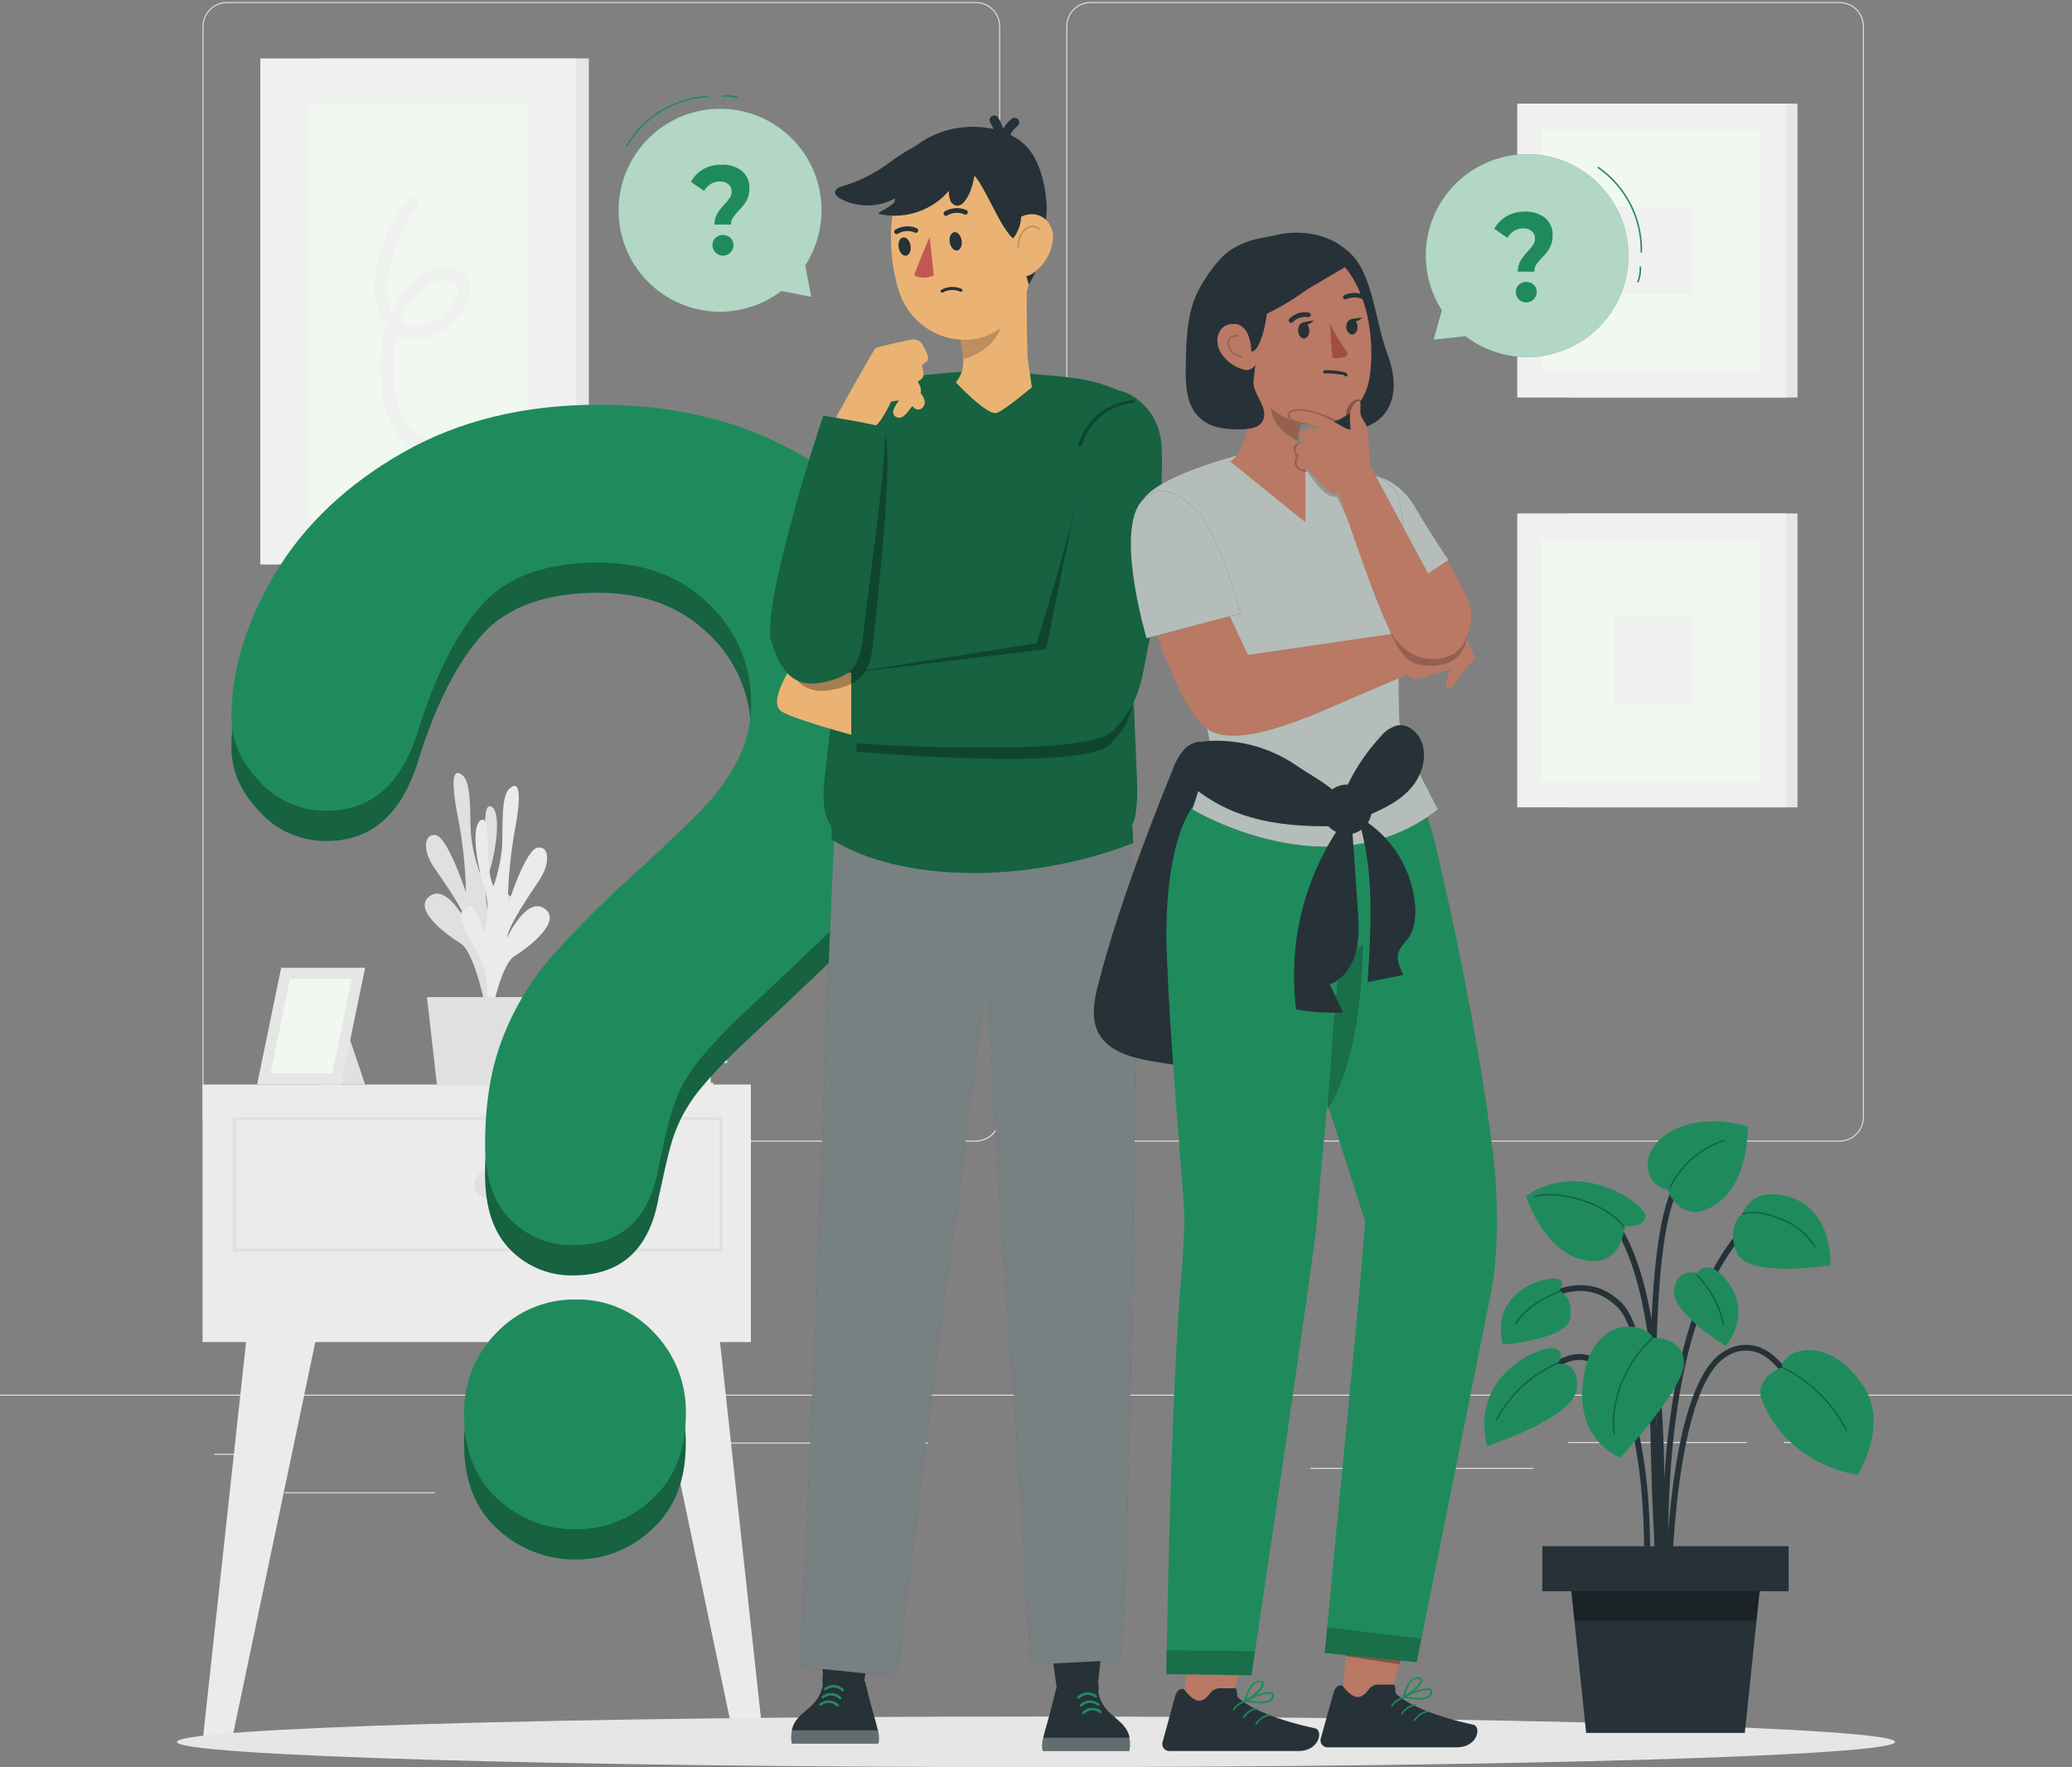<svg width="700" height="597" viewBox="0 0 700 597" fill="none" xmlns="http://www.w3.org/2000/svg">
<rect x="0" y="0" width="700" height="597" fill="#808080" stroke="none"/>
<path d="M621.486 385.674H368.436C366.261 385.671 364.177 384.805 362.639 383.267C361.101 381.729 360.236 379.645 360.232 377.47V8.892C360.232 6.716 361.096 4.63 362.635 3.091C364.174 1.552 366.26 0.688 368.436 0.688H621.486C623.662 0.688 625.749 1.552 627.287 3.091C628.826 4.63 629.69 6.716 629.69 8.892V377.47C629.686 379.645 628.821 381.729 627.283 383.267C625.745 384.805 623.661 385.671 621.486 385.674ZM368.436 1.038C366.353 1.038 364.355 1.866 362.882 3.338C361.41 4.811 360.582 6.809 360.582 8.892V377.47C360.582 379.553 361.41 381.551 362.882 383.024C364.355 384.497 366.353 385.324 368.436 385.324H621.486C623.569 385.324 625.567 384.497 627.04 383.024C628.513 381.551 629.34 379.553 629.34 377.47V8.892C629.34 6.809 628.513 4.811 627.04 3.338C625.567 1.866 623.569 1.038 621.486 1.038H368.436Z" fill="#E0E0E0"/>
<path d="M329.687 385.674H76.65C74.473 385.674 72.385 384.81 70.844 383.272C69.304 381.734 68.436 379.647 68.433 377.47V8.892C68.433 7.814 68.645 6.746 69.058 5.749C69.472 4.753 70.077 3.848 70.84 3.086C71.604 2.324 72.51 1.72 73.507 1.309C74.504 0.897 75.572 0.686 76.65 0.688H329.687C331.862 0.688 333.949 1.552 335.488 3.091C337.026 4.63 337.891 6.716 337.891 8.892V377.47C337.891 379.646 337.026 381.733 335.488 383.271C333.949 384.81 331.862 385.674 329.687 385.674ZM76.65 1.038C74.566 1.038 72.567 1.865 71.092 3.338C69.617 4.81 68.786 6.808 68.782 8.892V377.47C68.79 379.552 69.622 381.546 71.097 383.016C72.572 384.485 74.569 385.31 76.65 385.31H329.687C330.718 385.31 331.739 385.107 332.692 384.712C333.645 384.318 334.511 383.739 335.24 383.01C335.969 382.28 336.548 381.415 336.943 380.462C337.337 379.509 337.541 378.488 337.541 377.456V8.892C337.541 7.861 337.337 6.839 336.943 5.887C336.548 4.934 335.969 4.068 335.24 3.339C334.511 2.609 333.645 2.031 332.692 1.636C331.739 1.241 330.718 1.038 329.687 1.038H76.65Z" fill="#E0E0E0"/>
<path d="M700 471.172H-0V471.522H700V471.172Z" fill="#E0E0E0"/>
<path d="M94.821 491.15H72.337V491.5H94.821V491.15Z" fill="#E0E0E0"/>
<path d="M313.43 487.356H238.488V487.706H313.43V487.356Z" fill="#E0E0E0"/>
<path d="M146.97 504.155H96.22V504.505H146.97V504.155Z" fill="#E0E0E0"/>
<path d="M590.156 487.175H529.69V487.525H590.156V487.175Z" fill="#E0E0E0"/>
<path d="M611.492 487.175H602.63V487.525H611.492V487.175Z" fill="#E0E0E0"/>
<path d="M518.141 495.894H442.695V496.244H518.141V495.894Z" fill="#E0E0E0"/>
<path d="M198.925 19.753H108.233V190.721H198.925V19.753Z" fill="#E6E6E6"/>
<path d="M194.474 19.753H87.948V190.721H194.474V19.753Z" fill="#F0F0F0"/>
<path d="M178.219 34.946H104.131V175.534H178.219V34.946Z" fill="#F1F8F0"/>
<path d="M137.816 67.508C134.076 72.222 131.156 77.532 129.178 83.216C127.204 88.97 125.93 95.424 126.896 101.5C127.722 106.666 130.788 111.678 135.758 113.75C141.092 115.99 146.692 113.862 150.976 110.446C154.952 107.282 160.076 101.752 158.746 96.208C157.346 90.426 150.458 89.278 145.698 91.224C134.75 95.676 129.556 108.248 128.73 119.224C127.848 130.858 129.738 150.024 144.13 152.614C146.762 153.09 147.896 149.044 145.236 148.568C134.988 146.72 133.21 134.204 132.86 125.692C132.454 116.214 134.386 106.092 141.386 99.162C144.102 96.474 149.016 92.778 152.964 95.074C157.528 97.748 152.306 103.474 149.94 105.756C146.93 108.668 142.632 111.356 138.278 110.18C134.19 109.046 131.782 104.916 131.068 100.968C130.088 95.578 131.432 89.768 133.154 84.588C134.888 79.478 137.472 74.697 140.798 70.448C142.436 68.348 139.496 65.352 137.83 67.48L137.816 67.508Z" fill="#F0F0F0"/>
<path d="M607.265 35.003H529.887V134.291H607.265V35.003Z" fill="#E6E6E6"/>
<path d="M603.485 35.003H512.583V134.291H603.485V35.003Z" fill="#F0F0F0"/>
<path d="M594.691 43.823H520.953V125.471H594.691V43.823Z" fill="#F1F8F0"/>
<path d="M571.801 69.903H545.187V99.373H571.801V69.903Z" fill="#F0F0F0"/>
<path d="M607.265 173.46H529.887V272.748H607.265V173.46Z" fill="#E6E6E6"/>
<path d="M603.485 173.46H512.583V272.748H603.485V173.46Z" fill="#F0F0F0"/>
<path d="M594.691 182.283H520.953V263.931H594.691V182.283Z" fill="#F1F8F0"/>
<path d="M571.801 208.364H545.187V237.834H571.801V208.364Z" fill="#F0F0F0"/>
<path d="M253.681 366.395H68.433V453.405H253.681V366.395Z" fill="#EBEBEB"/>
<path d="M83.581 449.279L68.433 588.495H78.191L107.339 449.503L83.581 449.279Z" fill="#EBEBEB"/>
<path d="M242.802 449.279L257.95 588.495H248.192L219.044 449.503L242.802 449.279Z" fill="#EBEBEB"/>
<path d="M115.22 342.245L123.354 366.395H108.318L115.22 342.245Z" fill="#E0E0E0"/>
<path d="M86.854 366.395H115.218L123.352 326.943H95.002L86.854 366.395Z" fill="#E6E6E6"/>
<path d="M112.252 362.618L118.832 330.726H97.958L91.392 362.618H112.252Z" fill="#F1F8F0"/>
<path d="M166.781 340.511C165.306 336.922 164.609 333.061 164.737 329.183C164.865 325.305 165.815 321.498 167.523 318.013C173.459 306.953 175.195 304.223 171.205 301.927C167.215 299.631 165.717 310.859 165.717 310.859C163.827 305.795 163.63 300.253 165.157 295.067C167.775 286.989 169.441 273.829 165.829 272.415C162.217 271.001 165.157 288.837 162.133 294.927C160.547 290.649 159.521 286.183 159.081 281.641C158.675 275.145 159.333 264.841 156.491 262.167C153.649 259.493 151.843 261.313 154.615 275.635C156.303 284.142 157.24 292.781 157.415 301.451C157.415 301.451 151.255 282.677 147.125 282.117C142.995 281.557 142.925 287.717 146.537 292.925C150.149 298.133 156.911 307.681 158.045 312.525C158.045 312.525 151.255 298.399 145.207 302.725C139.159 307.051 150.485 315.563 155.539 318.671C160.593 321.779 164.135 341.071 164.135 341.071L166.781 340.511Z" fill="#E0E0E0"/>
<path d="M162.693 344.979C164.117 341.386 164.765 337.533 164.594 333.672C164.422 329.812 163.436 326.031 161.699 322.579C155.609 311.505 153.873 308.887 157.639 306.563C161.405 304.239 163.239 315.411 163.239 315.411C165.06 310.315 165.193 304.768 163.617 299.591C160.817 291.555 159.081 278.423 162.651 276.981C166.221 275.539 163.533 293.361 166.711 299.381C168.25 295.086 169.229 290.611 169.623 286.067C169.959 279.571 169.189 269.267 171.989 266.551C174.789 263.835 176.637 265.627 174.019 280.019C172.452 288.537 171.623 297.174 171.541 305.835C171.541 305.835 177.477 286.991 181.621 286.361C185.765 285.731 185.821 291.849 182.321 297.169C178.821 302.489 172.129 311.925 171.247 316.937C171.247 316.937 177.813 302.699 183.945 306.941C190.077 311.183 178.807 319.891 173.795 323.027C168.783 326.163 165.395 345.595 165.395 345.595L162.693 344.979Z" fill="#EBEBEB"/>
<path d="M186.005 336.855H144.243L147.645 366.745H182.645L186.005 336.855Z" fill="#E0E0E0"/>
<path d="M240.043 360.01V365.806H240.981V366.744H197.665C196.648 366.744 195.672 366.339 194.953 365.62C194.233 364.901 193.829 363.925 193.829 362.908C193.829 361.89 194.233 360.915 194.953 360.195C195.672 359.476 196.648 359.072 197.665 359.072H240.981V360.01H240.043Z" fill="#E0E0E0"/>
<path opacity="0.3" d="M240.043 360.01V365.806H240.981V366.744H219.099C218.081 366.744 217.106 366.339 216.386 365.62C215.667 364.901 215.263 363.925 215.263 362.908C215.263 361.89 215.667 360.915 216.386 360.195C217.106 359.476 218.081 359.072 219.099 359.072H240.981V360.01H240.043Z" fill="#F1F8F0"/>
<path d="M240.043 360.012V365.808H219.043C218.28 365.823 217.541 365.538 216.986 365.014C216.431 364.491 216.104 363.77 216.075 363.008C216.071 362.255 216.361 361.53 216.884 360.988C217.408 360.447 218.122 360.132 218.875 360.11H239.874L240.043 360.012Z" fill="#F1F8F0"/>
<path d="M244.689 352.354V358.15H245.627V359.074H202.311C201.336 359.015 200.42 358.586 199.75 357.874C199.08 357.162 198.707 356.222 198.707 355.245C198.707 354.267 199.08 353.327 199.75 352.615C200.42 351.904 201.336 351.475 202.311 351.416H245.627V352.354H244.689Z" fill="#E0E0E0"/>
<path d="M244.692 352.352V358.148H245.63V359.072H223.762C223.24 359.104 222.716 359.028 222.224 358.85C221.732 358.672 221.282 358.395 220.901 358.036C220.52 357.678 220.216 357.245 220.009 356.765C219.801 356.284 219.694 355.767 219.694 355.243C219.694 354.72 219.801 354.202 220.009 353.722C220.216 353.242 220.52 352.809 220.901 352.45C221.282 352.092 221.732 351.815 222.224 351.636C222.716 351.458 223.24 351.383 223.762 351.414H245.63V352.352H244.692Z" fill="#E6E6E6"/>
<path d="M244.689 352.354V358.15H223.759C222.993 358.143 222.26 357.835 221.718 357.294C221.176 356.752 220.869 356.019 220.861 355.252C220.848 354.877 220.911 354.502 221.046 354.151C221.18 353.8 221.385 353.479 221.646 353.209C221.907 352.938 222.22 352.723 222.567 352.576C222.913 352.43 223.285 352.354 223.661 352.354H244.661H244.689Z" fill="#F1F8F0"/>
<path d="M238.841 344.709V350.505H239.779V351.443H196.463C195.487 351.384 194.571 350.954 193.901 350.243C193.231 349.531 192.858 348.591 192.858 347.614C192.858 346.636 193.231 345.696 193.901 344.984C194.571 344.273 195.487 343.844 196.463 343.785H239.779V344.709H238.841Z" fill="#E0E0E0"/>
<path d="M238.838 344.707V350.503H239.776V351.441H218.006C217.484 351.473 216.96 351.397 216.468 351.219C215.976 351.041 215.526 350.764 215.145 350.405C214.764 350.047 214.46 349.614 214.253 349.134C214.045 348.653 213.938 348.136 213.938 347.612C213.938 347.089 214.045 346.571 214.253 346.091C214.46 345.611 214.764 345.178 215.145 344.819C215.526 344.46 215.976 344.184 216.468 344.005C216.96 343.827 217.484 343.752 218.006 343.783H239.874V344.707H238.838Z" fill="#E6E6E6"/>
<path d="M238.839 344.708V350.504H218.007C217.241 350.523 216.497 350.24 215.937 349.717C215.377 349.193 215.044 348.47 215.011 347.704C215 346.946 215.287 346.214 215.811 345.667C216.335 345.119 217.054 344.8 217.811 344.778H238.811L238.839 344.708Z" fill="#F1F8F0"/>
<path d="M243.614 377.835H79.254V422.355H243.614V377.835Z" stroke="#E0E0E0" stroke-miterlimit="10"/>
<path d="M169.905 400.094C169.905 401.038 169.625 401.961 169.1 402.746C168.576 403.531 167.83 404.143 166.958 404.504C166.085 404.866 165.126 404.96 164.199 404.776C163.273 404.592 162.423 404.137 161.755 403.47C161.087 402.802 160.633 401.951 160.449 401.025C160.264 400.099 160.359 399.139 160.72 398.267C161.082 397.395 161.693 396.649 162.479 396.124C163.264 395.6 164.187 395.32 165.131 395.32C166.397 395.32 167.611 395.823 168.507 396.718C169.402 397.613 169.905 398.828 169.905 400.094Z" fill="#E0E0E0"/>
<path d="M640.221 588.489C640.221 593.193 510.287 597.001 350.001 597.001C189.715 597.001 59.781 593.193 59.781 588.489C59.781 583.785 189.715 579.907 350.001 579.907C510.287 579.907 640.221 583.785 640.221 588.489Z" fill="#E6E6E6"/>
<path d="M194.602 526.85C184.784 526.963 175.299 523.294 168.114 516.602C160.573 509.77 156.802 500.213 156.802 487.93C156.684 482.846 157.592 477.791 159.473 473.066C161.354 468.342 164.17 464.045 167.75 460.434C171.206 456.81 175.378 453.942 180 452.015C184.622 450.087 189.595 449.14 194.602 449.234C199.537 449.142 204.435 450.091 208.978 452.021C213.521 453.951 217.605 456.818 220.964 460.434C224.48 464.08 227.236 468.388 229.072 473.108C230.908 477.829 231.788 482.867 231.66 487.93C231.66 500.063 227.927 509.574 220.46 516.462C213.528 523.168 204.247 526.897 194.602 526.85Z" fill="#1F8B5D"/>
<path d="M78.19 252.563C78.19 236.556 83.114 220.344 92.96 203.927C102.807 187.509 117.176 173.911 136.066 163.131C154.966 152.351 177.007 146.961 202.188 146.961C225.596 146.961 246.265 151.464 264.195 160.471C282.124 169.477 295.965 181.732 305.718 197.235C315.371 212.312 320.461 229.858 320.376 247.761C320.376 262.069 317.576 274.617 311.976 285.407C306.785 295.648 300.094 305.057 292.124 313.323C284.452 321.153 270.686 334.332 250.824 352.859C246.178 357.204 241.771 361.798 237.622 366.621C234.748 369.942 232.272 373.588 230.244 377.485C228.676 380.621 227.419 383.903 226.492 387.285C225.596 390.561 224.266 396.343 222.488 404.589C219.427 422.098 209.818 430.857 193.662 430.867C189.732 430.956 185.825 430.239 182.182 428.76C178.539 427.282 175.237 425.073 172.48 422.271C166.74 416.549 163.875 408.047 163.884 396.763C163.884 382.604 165.98 370.349 170.17 359.999C174.138 350.013 179.793 340.783 186.886 332.713C195.777 322.94 205.155 313.623 214.984 304.797C225.316 295.361 232.783 288.244 237.384 283.447C241.984 278.665 245.895 273.265 249.004 267.403C252.159 261.5 253.786 254.901 253.736 248.209C253.862 241.846 252.651 235.528 250.182 229.663C247.713 223.798 244.039 218.517 239.4 214.161C229.796 204.893 217.406 200.259 202.23 200.259C184.497 200.259 171.43 204.925 163.03 214.259C154.63 223.592 147.528 237.359 141.722 255.559C136.234 274.599 125.818 284.114 110.474 284.105C106.169 284.176 101.898 283.322 97.951 281.6C94.005 279.878 90.474 277.328 87.598 274.123C81.326 267.496 78.19 260.309 78.19 252.563Z" fill="#1F8B5D"/>
<g opacity="0.3">
<path d="M194.6 526.85C184.782 526.963 175.297 523.294 168.112 516.602C160.57 509.77 156.8 500.213 156.8 487.93C156.681 482.846 157.59 477.791 159.471 473.066C161.352 468.342 164.167 464.045 167.748 460.434C171.204 456.81 175.375 453.942 179.998 452.015C184.62 450.087 189.592 449.14 194.6 449.234C199.535 449.142 204.433 450.091 208.976 452.021C213.518 453.951 217.603 456.818 220.962 460.434C224.478 464.08 227.234 468.388 229.07 473.108C230.906 477.829 231.786 482.867 231.658 487.93C231.658 500.063 227.924 509.574 220.458 516.462C213.526 523.168 204.245 526.897 194.6 526.85Z" fill="black"/>
<path d="M78.19 252.563C78.19 236.556 83.114 220.344 92.96 203.927C102.807 187.509 117.176 173.911 136.066 163.131C154.966 152.351 177.007 146.961 202.188 146.961C225.596 146.961 246.265 151.464 264.195 160.471C282.124 169.477 295.965 181.732 305.718 197.235C315.371 212.312 320.461 229.858 320.376 247.761C320.376 262.069 317.576 274.617 311.976 285.407C306.785 295.648 300.094 305.057 292.124 313.323C284.452 321.153 270.686 334.332 250.824 352.859C246.178 357.204 241.771 361.798 237.622 366.621C234.748 369.942 232.272 373.588 230.244 377.485C228.676 380.621 227.419 383.903 226.492 387.285C225.596 390.561 224.266 396.343 222.488 404.589C219.427 422.098 209.818 430.857 193.662 430.867C189.732 430.956 185.825 430.239 182.182 428.76C178.539 427.282 175.237 425.073 172.48 422.271C166.74 416.549 163.875 408.047 163.884 396.763C163.884 382.604 165.98 370.349 170.17 359.999C174.138 350.013 179.793 340.783 186.886 332.713C195.777 322.94 205.155 313.623 214.984 304.797C225.316 295.361 232.783 288.244 237.384 283.447C241.984 278.665 245.895 273.265 249.004 267.403C252.159 261.5 253.786 254.901 253.736 248.209C253.862 241.846 252.651 235.528 250.182 229.663C247.713 223.798 244.039 218.517 239.4 214.161C229.796 204.893 217.406 200.259 202.23 200.259C184.497 200.259 171.43 204.925 163.03 214.259C154.63 223.592 147.528 237.359 141.722 255.559C136.234 274.599 125.818 284.114 110.474 284.105C106.169 284.176 101.898 283.322 97.951 281.6C94.005 279.878 90.474 277.328 87.598 274.123C81.326 267.496 78.19 260.309 78.19 252.563Z" fill="black"/>
</g>
<path d="M194.602 516.659C184.784 516.772 175.299 513.102 168.114 506.411C160.573 499.579 156.802 490.012 156.802 477.711C156.684 472.627 157.592 467.571 159.473 462.847C161.354 458.122 164.17 453.826 167.75 450.215C171.206 446.59 175.377 443.722 180 441.794C184.622 439.866 189.595 438.92 194.602 439.015C199.537 438.921 204.436 439.871 208.979 441.801C213.521 443.731 217.606 446.598 220.964 450.215C224.49 453.856 227.256 458.162 229.102 462.883C230.948 467.603 231.837 472.644 231.716 477.711C231.716 489.844 227.983 499.359 220.516 506.257C213.57 512.978 204.268 516.712 194.602 516.659Z" fill="#1F8B5D"/>
<path d="M78.19 242.37C78.19 226.363 83.114 210.151 92.96 193.734C102.807 177.317 117.176 163.709 136.066 152.91C154.966 142.13 177.007 136.74 202.188 136.74C225.596 136.74 246.265 141.243 264.194 150.25C282.124 159.257 295.965 171.511 305.718 187.014C315.369 202.092 320.459 219.638 320.376 237.54C320.376 251.848 317.576 264.397 311.976 275.186C306.788 285.429 300.097 294.839 292.124 303.102C284.452 310.923 270.686 324.102 250.824 342.638C246.178 346.983 241.771 351.577 237.622 356.4C234.748 359.721 232.272 363.367 230.244 367.264C228.676 370.4 227.419 373.682 226.492 377.064C225.559 380.349 224.224 386.117 222.488 394.368C219.427 411.896 209.818 420.655 193.662 420.646C189.732 420.735 185.825 420.018 182.182 418.54C178.539 417.061 175.237 414.853 172.48 412.05C166.74 406.338 163.875 397.835 163.884 386.542C163.884 372.383 165.98 360.129 170.17 349.778C174.142 339.794 179.796 330.565 186.886 322.492C195.777 312.72 205.154 303.402 214.984 294.576C225.316 285.14 232.783 278.023 237.384 273.226C241.984 268.444 245.895 263.044 249.004 257.182C252.161 251.28 253.787 244.681 253.736 237.988C253.856 231.63 252.642 225.319 250.172 219.459C247.703 213.6 244.034 208.322 239.4 203.968C229.796 194.7 217.406 190.066 202.23 190.066C184.497 190.066 171.43 194.733 163.03 204.066C154.63 213.399 147.528 227.166 141.722 245.366C136.234 264.406 125.818 273.921 110.474 273.912C106.17 273.983 101.901 273.13 97.955 271.41C94.008 269.691 90.477 267.145 87.598 263.944C81.326 257.299 78.19 250.107 78.19 242.37Z" fill="#1F8B5D"/>
<path d="M536.269 58.814C529.832 54.048 521.926 51.691 513.929 52.152C505.933 52.614 498.351 55.865 492.504 61.341C486.658 66.816 482.916 74.168 481.932 82.118C480.947 90.067 482.781 98.11 487.115 104.846L484.315 114.758L495.123 113.582C495.277 113.694 495.403 113.834 495.557 113.946C502.868 119.341 512.023 121.611 521.008 120.256C529.992 118.902 538.07 114.033 543.465 106.722C548.86 99.411 551.13 90.257 549.775 81.272C548.421 72.288 543.552 64.209 536.241 58.814H536.269Z" fill="#1F8B5D"/>
<path opacity="0.7" d="M536.269 58.814C529.832 54.048 521.926 51.691 513.929 52.152C505.933 52.614 498.351 55.865 492.504 61.341C486.658 66.816 482.916 74.168 481.932 82.118C480.947 90.067 482.781 98.11 487.115 104.846L484.315 114.758L495.123 113.582C495.277 113.694 495.403 113.834 495.557 113.946C502.868 119.341 512.023 121.611 521.008 120.256C529.992 118.902 538.07 114.033 543.465 106.722C548.86 99.411 551.13 90.257 549.775 81.272C548.421 72.288 543.552 64.209 536.241 58.814H536.269Z" fill="#F1F8F0"/>
<path d="M539.948 56.589C544.536 59.782 548.265 64.058 550.805 69.038C553.345 74.017 554.617 79.546 554.508 85.135" stroke="#1F8B5D" stroke-width="0.5" stroke-linecap="round" stroke-linejoin="round"/>
<path d="M554.176 90.231C554.257 91.936 553.98 93.638 553.364 95.229" stroke="#1F8B5D" stroke-width="0.5" stroke-linecap="round" stroke-linejoin="round"/>
<path d="M513.7 88.059C514.431 86.893 515.28 85.805 516.234 84.811C516.884 84.136 517.474 83.405 517.998 82.627C518.382 82.026 518.582 81.325 518.572 80.612C518.594 80.136 518.507 79.662 518.318 79.225C518.129 78.788 517.842 78.4 517.48 78.091C516.669 77.43 515.64 77.096 514.596 77.153C513.508 77.133 512.438 77.43 511.516 78.007C510.59 78.603 509.818 79.409 509.262 80.359L504.824 77.308C505.798 75.517 507.253 74.033 509.024 73.023C510.913 71.983 513.042 71.457 515.198 71.498C517.64 71.375 520.047 72.124 521.988 73.612C522.837 74.329 523.509 75.233 523.951 76.253C524.393 77.273 524.593 78.381 524.536 79.492C524.562 80.549 524.396 81.602 524.046 82.6C523.752 83.415 523.342 84.183 522.828 84.882C522.352 85.498 521.736 86.281 520.966 87.023C520.238 87.765 519.573 88.566 518.978 89.418C518.553 90.127 518.34 90.943 518.362 91.769H512.762C512.736 90.471 513.06 89.19 513.7 88.059ZM513.112 101.163C512.784 100.838 512.526 100.449 512.352 100.021C512.179 99.593 512.095 99.133 512.104 98.671C512.093 98.215 512.176 97.761 512.347 97.337C512.518 96.913 512.773 96.529 513.098 96.207C513.793 95.576 514.699 95.226 515.639 95.226C516.578 95.226 517.484 95.576 518.18 96.207C518.504 96.529 518.76 96.913 518.931 97.337C519.102 97.761 519.184 98.215 519.174 98.671C519.161 99.368 518.945 100.046 518.552 100.621C518.159 101.197 517.606 101.645 516.962 101.91C516.317 102.175 515.609 102.245 514.925 102.112C514.241 101.98 513.611 101.65 513.112 101.163Z" fill="#1F8B5D"/>
<path d="M214.201 52.881C209.938 59.676 208.196 67.751 209.279 75.699C210.361 83.647 214.199 90.963 220.123 96.37C226.048 101.778 233.682 104.934 241.695 105.289C249.708 105.644 257.592 103.174 263.971 98.311L274.065 100.299L272.049 89.617C272.147 89.449 272.273 89.309 272.371 89.141C274.752 85.322 276.357 81.071 277.095 76.631C277.833 72.191 277.689 67.649 276.672 63.265C275.655 58.88 273.784 54.739 271.166 51.078C268.548 47.417 265.235 44.307 261.416 41.926C257.596 39.545 253.345 37.94 248.905 37.202C244.465 36.464 239.924 36.608 235.539 37.625C226.685 39.68 219.009 45.167 214.201 52.881Z" fill="#1F8B5D"/>
<path opacity="0.7" d="M214.201 52.881C209.938 59.676 208.196 67.751 209.279 75.699C210.361 83.647 214.199 90.963 220.123 96.37C226.048 101.778 233.682 104.934 241.695 105.289C249.708 105.644 257.592 103.174 263.971 98.311L274.065 100.299L272.049 89.617C272.147 89.449 272.273 89.309 272.371 89.141C274.752 85.322 276.357 81.071 277.095 76.631C277.833 72.191 277.689 67.649 276.672 63.265C275.655 58.88 273.784 54.739 271.166 51.078C268.548 47.417 265.235 44.307 261.416 41.926C257.596 39.545 253.345 37.94 248.905 37.202C244.465 36.464 239.924 36.608 235.539 37.625C226.685 39.68 219.009 45.167 214.201 52.881Z" fill="#F1F8F0"/>
<path d="M211.721 49.378C214.537 44.547 218.502 40.485 223.265 37.555C228.027 34.624 233.439 32.914 239.021 32.578" stroke="#1F8B5D" stroke-width="0.5" stroke-linecap="round" stroke-linejoin="round"/>
<path d="M244.133 32.507C245.824 32.302 247.539 32.445 249.173 32.927" stroke="#1F8B5D" stroke-width="0.5" stroke-linecap="round" stroke-linejoin="round"/>
<path d="M242.299 72.2C243.02 71.031 243.865 69.942 244.819 68.952C245.477 68.277 246.077 67.546 246.611 66.768C246.995 66.167 247.194 65.466 247.185 64.752C247.207 64.277 247.12 63.803 246.931 63.366C246.742 62.929 246.455 62.541 246.093 62.232C245.282 61.571 244.253 61.237 243.209 61.294C242.121 61.274 241.051 61.571 240.129 62.148C239.198 62.742 238.421 63.548 237.861 64.5L233.409 61.434C234.385 59.645 235.839 58.162 237.609 57.15C239.515 56.104 241.665 55.582 243.839 55.638C246.267 55.506 248.664 56.24 250.601 57.71C251.453 58.426 252.127 59.33 252.572 60.35C253.016 61.37 253.218 62.479 253.163 63.59C253.222 65.529 252.62 67.43 251.455 68.98C250.979 69.596 250.349 70.38 249.593 71.122C248.861 71.86 248.196 72.661 247.605 73.516C247.167 74.221 246.948 75.039 246.975 75.868H241.375C241.352 74.585 241.671 73.32 242.299 72.2ZM241.711 85.304C241.383 84.979 241.125 84.59 240.951 84.162C240.778 83.733 240.694 83.274 240.703 82.812C240.692 82.356 240.775 81.902 240.946 81.478C241.117 81.054 241.372 80.67 241.697 80.348C242.392 79.717 243.298 79.367 244.238 79.367C245.177 79.367 246.083 79.717 246.779 80.348C247.436 81.02 247.799 81.926 247.789 82.866C247.778 83.806 247.395 84.703 246.723 85.36C246.051 86.018 245.145 86.381 244.205 86.37C243.265 86.36 242.368 85.976 241.711 85.304Z" fill="#1F8B5D"/>
<path d="M561.583 531.945C561.583 531.161 558.937 453.769 546.351 441.519C534.115 429.619 520.059 441.085 519.471 441.519L518.197 440.007C518.365 439.867 534.227 426.931 547.723 440.007C560.883 452.789 563.459 528.543 563.557 531.763L561.583 531.945Z" fill="#263238"/>
<path d="M562.673 547.148C562.575 546.224 554.063 454.244 587.663 415.688L589.147 416.976C556.107 454.888 564.535 546.042 564.633 546.952L562.673 547.148Z" fill="#263238"/>
<path d="M561.399 537.42L559.425 537.294C559.495 536.244 566.005 432.714 541.365 410.048L542.765 408.648C568.063 431.902 561.707 533.122 561.399 537.42Z" fill="#263238"/>
<path d="M564.635 537.365H562.661C562.661 534.565 563.473 467.365 582.527 456.515C584.336 455.34 586.401 454.618 588.547 454.408C590.694 454.199 592.859 454.508 594.861 455.311C606.383 460.071 612.095 480.581 612.333 481.449L610.401 481.911C610.401 481.715 604.703 461.471 594.077 457.075C592.352 456.397 590.489 456.143 588.646 456.333C586.802 456.523 585.03 457.152 583.479 458.167C565.433 468.569 564.635 536.679 564.635 537.365Z" fill="#263238"/>
<path d="M557.202 537.405L555.242 537.293C555.242 536.775 558.112 484.289 543.944 465.795C540.514 461.315 536.79 459.187 532.856 459.453C523.574 460.111 515.79 473.691 515.72 473.831L513.998 472.851C514.334 472.263 522.398 458.221 532.716 457.451C537.336 457.129 541.648 459.523 545.512 464.563C560.128 483.673 557.342 535.221 557.202 537.405Z" fill="#263238"/>
<path d="M560.323 544.546C559.931 539.464 551.069 419.624 566.679 398.512L568.261 399.688C553.071 420.212 562.199 543.16 562.283 544.406L560.323 544.546Z" fill="#263238"/>
<path d="M601.999 461.901C601.999 461.901 592.045 465.583 595.419 473.507C604.953 495.837 627.619 498.217 627.619 498.217C627.619 498.217 638.273 481.333 629.537 468.229C617.469 450.169 602.181 456.077 601.999 461.901Z" fill="#1F8B5D"/>
<path d="M558.39 451.923C558.39 451.923 568.358 451.503 568.932 460.099C569.506 468.695 547.4 492.481 547.4 492.481C547.4 492.481 531.566 486.755 534.968 465.307C538.37 443.859 555.912 446.631 558.39 451.923Z" fill="#1F8B5D"/>
<path d="M563.22 401.83C561.984 401.642 560.812 401.153 559.808 400.406C558.805 399.659 558.001 398.677 557.466 397.546C552.762 386.346 568.904 374.18 590.506 380.578C590.506 380.578 591.066 399.576 579.46 407.08C567.854 414.584 563.22 401.83 563.22 401.83Z" fill="#1F8B5D"/>
<path d="M526.232 460.758C526.232 460.758 529.704 455.983 524.454 455.521C519.204 455.059 496.454 465.237 502.446 488.561C502.446 488.561 531.678 479.027 532.7 469.255C533.722 459.483 526.232 460.758 526.232 460.758Z" fill="#1F8B5D"/>
<path d="M588.575 410.173C589.105 408.755 589.941 407.471 591.022 406.411C592.103 405.351 593.405 404.542 594.833 404.041C599.789 402.221 618.185 403.369 618.437 427.435C618.437 427.435 590.143 432.139 586.629 422.969C583.115 413.799 588.575 410.173 588.575 410.173Z" fill="#1F8B5D"/>
<path d="M573.284 430.182C573.839 429.253 574.732 428.575 575.775 428.288C576.818 428.001 577.932 428.128 578.884 428.642C582.524 430.406 593.248 441.438 583.014 454.752C583.014 454.752 564.03 443.328 565.57 435.32C566.998 427.928 573.284 430.182 573.284 430.182Z" fill="#1F8B5D"/>
<path d="M526.75 435.975C526.75 435.975 529.55 432.391 525.476 431.943C521.402 431.495 503.454 436.298 507.654 454.274C507.654 454.274 529.578 452.622 530.53 445.159C531.482 437.697 526.75 435.975 526.75 435.975Z" fill="#1F8B5D"/>
<path d="M589.469 585.441H535.863L530.067 529.959H595.251L589.469 585.441Z" fill="#263238"/>
<path d="M604.268 522.37H521.052V537.575H604.268V522.37Z" fill="#263238"/>
<path opacity="0.3" d="M545.369 484.554C543.717 472.864 549.639 459.844 558.389 451.92" stroke="black" stroke-width="0.5" stroke-linecap="round" stroke-linejoin="round"/>
<path opacity="0.3" d="M573.285 430.838C577.846 435.381 580.959 441.173 582.231 447.484" stroke="black" stroke-width="0.5" stroke-linecap="round" stroke-linejoin="round"/>
<path opacity="0.3" d="M602.001 461.901C611.439 466.433 619.113 473.959 623.827 483.307" stroke="black" stroke-width="0.5" stroke-linecap="round" stroke-linejoin="round"/>
<path opacity="0.3" d="M588.574 410.175C593.25 408.775 597.478 410.259 602.042 412.009C606.628 413.77 610.526 416.961 613.158 421.109" stroke="black" stroke-width="0.5" stroke-linecap="round" stroke-linejoin="round"/>
<path d="M548.869 414.233C548.869 414.233 555.505 415.017 555.869 410.957C556.233 406.897 533.917 391.063 515.591 404.139C515.591 404.139 521.191 422.339 534.659 425.601C548.127 428.863 548.869 414.233 548.869 414.233Z" fill="#1F8B5D"/>
<path opacity="0.3" d="M548.658 414.555C541.658 405.175 524.536 402.122 518.698 404.236" stroke="black" stroke-width="0.5" stroke-linecap="round" stroke-linejoin="round"/>
<path opacity="0.3" d="M526.958 436.309C521.246 438.423 515.17 442.077 512.006 447.271" stroke="black" stroke-width="0.5" stroke-linecap="round" stroke-linejoin="round"/>
<path opacity="0.3" d="M505.567 479.71C510.093 471.094 517.45 464.301 526.399 460.474" stroke="black" stroke-width="0.5" stroke-linecap="round" stroke-linejoin="round"/>
<path opacity="0.3" d="M564.102 401.382C565.909 397.591 568.471 394.21 571.632 391.447C574.793 388.683 578.486 386.594 582.484 385.31" stroke="black" stroke-width="0.5" stroke-linecap="round" stroke-linejoin="round"/>
<path opacity="0.3" d="M530.865 537.558L531.901 547.526H593.417L594.467 537.558H530.865Z" fill="black"/>
<path d="M351.903 532.925L357.363 572.979L370.411 573.637L374.639 535.025L351.903 532.925Z" fill="#263238"/>
<path d="M381.527 591.573H352.337C352.337 591.573 351.693 590.341 352.421 587.079C352.533 586.575 352.687 586.015 352.869 585.399V585.315C353.149 584.405 353.457 583.299 353.793 582.095C355.193 577.209 356.705 570.825 356.705 570.825C356.705 570.825 361.563 560.423 367.233 563.027C372.217 565.295 371.041 571.819 371.041 571.819C371.62 574.628 373.123 577.161 375.311 579.015C377.649 581.101 379.973 582.711 381.093 585.315C381.306 585.816 381.47 586.336 381.583 586.869C381.59 586.939 381.59 587.009 381.583 587.079C381.847 588.567 381.828 590.092 381.527 591.573Z" fill="#263238"/>
<path opacity="0.3" d="M352.421 587.075C351.693 590.337 352.337 591.569 352.337 591.569H381.527C381.846 590.091 381.885 588.567 381.639 587.075H352.421Z" fill="#F1F8F0"/>
<path d="M369.893 573.457C369.131 572.845 368.168 572.539 367.192 572.599C366.217 572.658 365.298 573.079 364.615 573.779C364.223 574.171 363.607 573.555 364.013 573.177C364.857 572.316 365.993 571.804 367.196 571.742C368.399 571.679 369.582 572.072 370.509 572.841C370.943 573.191 370.327 573.793 369.893 573.457Z" fill="#1F8B5D"/>
<path d="M370.719 576.185C369.958 575.57 368.994 575.262 368.017 575.322C367.041 575.381 366.122 575.804 365.441 576.507C365.357 576.571 365.252 576.602 365.146 576.594C365.041 576.586 364.942 576.54 364.868 576.464C364.794 576.389 364.75 576.289 364.745 576.183C364.74 576.077 364.773 575.973 364.839 575.891C365.683 575.036 366.817 574.528 368.017 574.469C369.217 574.409 370.396 574.802 371.321 575.569C371.769 575.905 371.153 576.521 370.719 576.185Z" fill="#1F8B5D"/>
<path d="M371.547 578.689C370.786 578.074 369.822 577.766 368.846 577.826C367.869 577.886 366.95 578.308 366.269 579.011C366.185 579.075 366.08 579.106 365.975 579.098C365.869 579.09 365.77 579.044 365.696 578.969C365.622 578.893 365.579 578.793 365.573 578.687C365.568 578.582 365.601 578.478 365.667 578.395C366.514 577.539 367.65 577.031 368.853 576.972C370.055 576.912 371.236 577.305 372.163 578.073C372.597 578.409 371.981 579.025 371.547 578.689Z" fill="#1F8B5D"/>
<path d="M297.12 530.42L291.66 570.474L278.612 571.132L274.384 532.52L297.12 530.42Z" fill="#263238"/>
<path d="M267.495 589.062H296.685C296.685 589.062 297.329 587.83 296.601 584.568C296.489 584.064 296.335 583.504 296.153 582.888C296.153 582.888 296.153 582.888 296.153 582.804C295.887 581.894 295.565 580.788 295.229 579.584C293.829 574.698 292.331 568.384 292.331 568.384C292.331 568.384 287.473 557.982 281.789 560.586C276.805 562.854 277.981 569.378 277.981 569.378C277.421 572.178 275.943 574.71 273.781 576.574C271.443 578.66 269.119 580.27 268.013 582.874C267.795 583.375 267.626 583.895 267.509 584.428C267.502 584.498 267.502 584.569 267.509 584.638C267.231 586.099 267.226 587.6 267.495 589.062Z" fill="#263238"/>
<path opacity="0.3" d="M296.603 584.571C297.331 587.833 296.687 589.065 296.687 589.065H267.497C267.178 587.587 267.14 586.063 267.385 584.571H296.603Z" fill="#F1F8F0"/>
<path d="M279.13 570.951C279.891 570.337 280.855 570.029 281.831 570.088C282.808 570.148 283.727 570.571 284.408 571.273C284.8 571.665 285.416 571.049 285.01 570.671C284.169 569.812 283.035 569.3 281.834 569.237C280.633 569.175 279.453 569.567 278.528 570.335C278.08 570.685 278.696 571.287 279.13 570.951Z" fill="#1F8B5D"/>
<path d="M278.303 573.679C279.064 573.065 280.028 572.757 281.004 572.816C281.981 572.876 282.9 573.299 283.581 574.001C283.665 574.065 283.77 574.096 283.875 574.089C283.981 574.081 284.08 574.035 284.154 573.959C284.228 573.883 284.271 573.783 284.277 573.678C284.282 573.572 284.249 573.468 284.183 573.385C283.338 572.53 282.204 572.023 281.004 571.964C279.804 571.904 278.626 572.296 277.701 573.063C277.267 573.399 277.869 574.015 278.303 573.679Z" fill="#1F8B5D"/>
<path d="M277.48 576.185C278.241 575.57 279.205 575.262 280.182 575.322C281.158 575.381 282.077 575.804 282.758 576.507C282.842 576.571 282.947 576.602 283.053 576.594C283.158 576.586 283.257 576.54 283.331 576.464C283.405 576.389 283.449 576.289 283.454 576.183C283.46 576.077 283.426 575.973 283.36 575.891C282.516 575.036 281.382 574.528 280.182 574.469C278.982 574.409 277.803 574.802 276.878 575.569C276.43 575.905 277.046 576.521 277.48 576.185Z" fill="#1F8B5D"/>
<path d="M380.491 270.062L319.787 273.674L282.645 267.262C282.645 267.262 280.125 309.71 276.961 410.51C276.261 432.476 270.451 563.11 270.451 563.11L303.099 566.428C303.099 566.428 319.311 430.936 321.789 419.106C323.287 411.994 328.789 358.556 333.269 333.006C335.411 354.314 337.189 405.722 338.799 419.554C338.799 419.554 346.905 530.756 348.053 562.354L378.489 560.842C382.241 517.54 383.515 359.802 383.515 359.802C385.615 326.664 380.491 270.062 380.491 270.062Z" fill="#263238"/>
<path opacity="0.4" d="M380.491 270.062L319.787 273.674L282.645 267.262C282.645 267.262 280.125 309.71 276.961 410.51C276.261 432.476 270.451 563.11 270.451 563.11L303.099 566.428C303.099 566.428 319.311 430.936 321.789 419.106C323.287 411.994 328.789 358.556 333.269 333.006C335.411 354.314 337.189 405.722 338.799 419.554C338.799 419.554 346.905 530.756 348.053 562.354L378.489 560.842C382.241 517.54 383.515 359.802 383.515 359.802C385.615 326.664 380.491 270.062 380.491 270.062Z" fill="#F1F8F0"/>
<path d="M306.935 127.346C312.535 126.996 327.067 124.028 347.899 126.24C358.735 127.402 367.597 127.15 378.699 132.26L384.201 265.764C384.285 276.796 382.521 278.364 382.521 278.364C382.521 278.364 382.829 284.622 382.857 284.818C346.247 298.972 304.093 298.048 280.769 283.516C281.315 283.6 280.769 278.994 280.769 278.994C280.769 278.994 277.255 275.424 278.459 264.084C282.477 226.284 291.283 165.286 297.513 131.266C297.695 130.398 306.081 127.402 306.935 127.346Z" fill="#1F8B5D"/>
<path opacity="0.3" d="M306.935 127.346C312.535 126.996 327.067 124.028 347.899 126.24C358.735 127.402 367.597 127.15 378.699 132.26L384.201 265.764C384.285 276.796 382.521 278.364 382.521 278.364C382.521 278.364 382.829 284.622 382.857 284.818C346.247 298.972 304.093 298.048 280.769 283.516C281.315 283.6 280.769 278.994 280.769 278.994C280.769 278.994 277.255 275.424 278.459 264.084C282.477 226.284 291.283 165.286 297.513 131.266C297.695 130.398 306.081 127.402 306.935 127.346Z" fill="black"/>
<path opacity="0.3" d="M374.722 139.551C373.322 139.551 367.4 153.187 363.634 169.721C359.868 186.255 350.222 217.321 350.222 217.321L292.542 226.421L289.224 253.917C289.224 253.917 366.224 260.917 375.156 251.327C384.088 241.737 381.666 239.833 384.956 222.683C387.854 207.395 389.394 169.007 388.932 158.815C388.246 144.325 376.71 139.593 374.722 139.551Z" fill="black"/>
<path d="M266.671 226.463C266.671 226.463 259.265 237.663 264.207 240.463C269.149 243.263 287.629 248.247 287.629 248.247V227.247L266.671 226.463Z" fill="#EBB373"/>
<path d="M378.238 132.033C376.838 132.033 368.788 146.873 365.036 163.407C361.284 179.941 353.486 219.337 353.486 219.337L287.686 227.331V251.019C287.686 251.019 367.108 256.535 376.068 246.819C385.028 237.103 385.238 232.273 388.486 215.137C391.384 199.849 392.924 161.447 392.462 151.269C391.762 136.793 380.226 132.075 378.238 132.033Z" fill="#1F8B5D"/>
<path opacity="0.3" d="M378.238 132.033C376.838 132.033 368.788 146.873 365.036 163.407C361.284 179.941 353.486 219.337 353.486 219.337L287.686 227.331V251.019C287.686 251.019 367.108 256.535 376.068 246.819C385.028 237.103 385.238 232.273 388.486 215.137C391.384 199.849 392.924 161.447 392.462 151.269C391.762 136.793 380.226 132.075 378.238 132.033Z" fill="black"/>
<g opacity="0.3">
<path d="M365.399 150.445C366.559 146.596 368.836 143.178 371.942 140.626C375.048 138.073 378.842 136.501 382.843 136.109C383.515 136.109 383.515 135.003 382.843 135.059C378.611 135.447 374.59 137.085 371.292 139.765C367.993 142.445 365.567 146.046 364.321 150.109C364.297 150.24 364.324 150.374 364.395 150.487C364.465 150.599 364.576 150.681 364.704 150.716C364.832 150.751 364.968 150.737 365.087 150.676C365.205 150.616 365.296 150.513 365.343 150.389L365.399 150.445Z" fill="black"/>
</g>
<path d="M311.402 123.385C311.402 123.385 312.452 126.591 311.696 127.585C311.288 128.179 310.699 128.626 310.016 128.859C310.016 128.859 311.626 131.253 310.996 132.779C310.996 132.779 313.418 135.495 311.962 137.343C311.783 137.654 311.525 137.912 311.214 138.092C310.903 138.272 310.55 138.366 310.191 138.366C309.832 138.366 309.479 138.272 309.168 138.092C308.858 137.912 308.599 137.654 308.42 137.343C307.916 136.545 305.732 142.187 302.974 140.969C300.216 139.751 302.89 136.461 303.73 135.257L301.042 135.663C301.042 135.663 297.108 144.455 294.168 144.861C291.228 145.267 283.192 144.427 282.478 140.969C282.478 140.969 295.078 118.023 295.89 117.533C296.534 117.169 303.968 115.531 307.846 114.733C308.54 114.577 309.266 114.64 309.922 114.914C310.579 115.187 311.135 115.657 311.514 116.259C312.76 118.275 314.314 121.201 313.138 122.041L311.402 123.371" fill="#EBB373"/>
<path opacity="0.3" d="M281.541 142.917C280.855 143.883 260.415 207.149 263.817 218.825C267.219 230.501 272.315 234.715 280.813 233.091C289.31 231.467 293.734 228.891 294.812 218.167C295.89 207.443 303.044 148.082 298.06 144.988C295.61 143.504 281.541 142.917 281.541 142.917Z" fill="black"/>
<path d="M278.22 140.438C277.548 141.404 257.108 204.656 260.51 216.332C263.912 228.008 269.008 232.222 277.506 230.598C286.004 228.974 290.414 226.398 291.436 215.688C292.458 204.978 301.124 145.464 298.506 144.4C295.888 143.336 278.22 140.438 278.22 140.438Z" fill="#1F8B5D"/>
<path opacity="0.3" d="M278.22 140.438C277.548 141.404 257.108 204.656 260.51 216.332C263.912 228.008 269.008 232.222 277.506 230.598C286.004 228.974 290.414 226.398 291.436 215.688C292.458 204.978 301.124 145.464 298.506 144.4C295.888 143.336 278.22 140.438 278.22 140.438Z" fill="black"/>
<path d="M348.6 130.829C348.6 130.829 339.094 138.893 336.616 139.509C333.284 140.335 322.938 129.191 322.938 129.191C327.04 123.857 325.052 119.769 324.142 113.637L350.294 88.437C350.294 88.437 347.564 88.437 347.494 88.437C346.822 90.635 346.668 103.935 347.144 120.763L348.6 130.829Z" fill="#EBB373"/>
<g opacity="0.2">
<path d="M337.398 112.394C335.2 116.678 330.398 119.996 325.484 121.326C325.484 120.864 325.274 120.22 325.218 119.772C325.12 119.072 324.854 118.022 324.714 117.294C324.574 116.566 324.308 115.446 324.042 114.494C323.902 114.144 323.776 114.228 323.65 113.878L323.37 113.15L336.95 104.414C338.322 105.044 339.106 108.922 337.398 112.394Z" fill="black"/>
</g>
<path d="M348.348 70.983C348.296 67.071 347.245 63.237 345.294 59.846C343.343 56.454 340.558 53.618 337.202 51.606C333.847 49.595 330.033 48.474 326.122 48.352C322.212 48.23 318.335 49.109 314.86 50.907C299.068 58.971 298.928 84.003 303.828 98.717C309.26 115.069 330.568 120.949 342.16 106.935C349.86 97.611 348.768 87.797 348.348 70.983Z" fill="#EBB373"/>
<path d="M324.882 81.258C325.148 82.953 324.462 84.465 323.356 84.618C322.25 84.772 321.13 83.54 320.85 81.819C320.57 80.097 321.27 78.612 322.39 78.445C323.51 78.276 324.616 79.55 324.882 81.258Z" fill="#263238"/>
<path d="M307.62 82.996C307.9 84.69 307.214 86.202 306.094 86.37C304.974 86.538 303.868 85.292 303.602 83.57C303.336 81.848 304.008 80.364 305.128 80.21C306.248 80.056 307.354 81.302 307.62 82.996Z" fill="#263238"/>
<path d="M314.09 79.994C314.09 79.994 310.044 89.276 308.868 92.972C311.57 94.737 315.476 93.112 315.476 93.112L314.09 79.994Z" fill="#C15854"/>
<path d="M326.675 72.339C326.56 72.426 326.425 72.481 326.283 72.501C326.141 72.521 325.996 72.504 325.863 72.451C324.936 72.036 323.923 71.85 322.91 71.908C321.896 71.967 320.911 72.268 320.039 72.787C319.864 72.908 319.648 72.955 319.439 72.918C319.229 72.881 319.043 72.764 318.919 72.591C318.857 72.505 318.814 72.408 318.79 72.305C318.767 72.201 318.764 72.094 318.782 71.99C318.801 71.886 318.839 71.787 318.896 71.697C318.953 71.608 319.028 71.531 319.115 71.471C320.212 70.809 321.451 70.418 322.729 70.331C324.007 70.243 325.288 70.461 326.465 70.967C326.564 71.006 326.654 71.064 326.731 71.138C326.807 71.212 326.868 71.3 326.91 71.398C326.951 71.496 326.973 71.601 326.974 71.707C326.974 71.814 326.953 71.919 326.913 72.017C326.858 72.141 326.777 72.251 326.675 72.339Z" fill="#263238"/>
<path d="M302.523 79.017C302.377 78.952 302.258 78.838 302.187 78.695C302.133 78.604 302.097 78.504 302.082 78.399C302.067 78.294 302.074 78.188 302.101 78.086C302.129 77.984 302.177 77.889 302.242 77.805C302.307 77.722 302.388 77.653 302.481 77.603C303.566 76.942 304.795 76.555 306.063 76.472C307.33 76.389 308.599 76.614 309.761 77.127C309.855 77.174 309.939 77.24 310.007 77.32C310.076 77.4 310.128 77.493 310.161 77.593C310.193 77.693 310.206 77.799 310.197 77.904C310.189 78.009 310.159 78.111 310.111 78.205C310.066 78.299 310.003 78.384 309.925 78.454C309.847 78.524 309.755 78.578 309.656 78.612C309.557 78.645 309.452 78.659 309.347 78.652C309.243 78.644 309.141 78.616 309.047 78.569C308.124 78.162 307.115 77.989 306.109 78.065C305.103 78.14 304.131 78.463 303.279 79.003C303.165 79.07 303.035 79.106 302.903 79.109C302.77 79.111 302.64 79.079 302.523 79.017Z" fill="#263238"/>
<path d="M343.374 81.145C343.374 81.145 340.84 52.669 331.95 51.592C323.06 50.514 321.688 58.801 315.864 59.011C310.04 59.221 310.124 54.923 310.124 54.923C306.722 57.346 304.44 64.29 302.074 69.651C302.074 69.651 303.278 54.014 309.466 49.239C321.492 39.958 338.39 41.651 346.034 48.721C353.678 55.791 353.636 70.73 353.636 70.73C352.88 82.279 352.026 88.761 347.546 96.181L343.374 81.145Z" fill="#263238"/>
<path d="M355.684 81.508C355.348 83.646 354.592 85.697 353.46 87.542C352.329 89.387 350.844 90.99 349.09 92.26C344.358 95.62 341.558 90.314 341.194 84.812C340.858 79.87 341.348 73.71 346.906 72.534C352.464 71.358 356.454 76.132 355.684 81.508Z" fill="#EBB373"/>
<path opacity="0.2" d="M351.007 77.309C350.548 76.88 349.972 76.596 349.353 76.491C348.733 76.387 348.096 76.467 347.521 76.721C346.381 77.269 345.466 78.194 344.931 79.339C344.23 80.685 343.897 82.191 343.965 83.707" stroke="black" stroke-width="0.5" stroke-linecap="round" stroke-linejoin="round"/>
<path d="M339.177 57.779C338.618 55.812 337.655 53.982 336.352 52.406C335.048 50.83 333.431 49.542 331.603 48.623C329.814 47.918 327.923 47.507 326.003 47.405C320.907 46.985 324.281 45.263 319.171 45.683L314.411 46.873C309.68 48.939 305.183 51.506 300.999 54.531C296.081 58.33 290.497 61.178 284.535 62.931C283.527 63.225 282.323 63.687 282.141 64.709C281.959 65.731 282.967 66.613 283.905 67.117C286.925 68.731 290.318 69.518 293.74 69.4C297.161 69.282 300.492 68.263 303.393 66.445C302.091 70.253 294.657 72.045 297.401 72.381C301.624 73.252 306.004 72.975 310.084 71.579C314.164 70.183 317.795 67.719 320.599 64.443C320.51 65.554 320.658 66.67 321.033 67.719C321.231 68.239 321.578 68.689 322.032 69.01C322.486 69.332 323.025 69.511 323.581 69.525C324.024 69.45 324.448 69.288 324.828 69.047C325.208 68.807 325.536 68.494 325.793 68.125C327.809 65.689 328.593 62.525 329.223 59.375C332.807 63.169 338.169 77.365 342.299 80.557C349.327 71.107 340.451 61.643 339.177 57.779Z" fill="#263238"/>
<path d="M318.541 98.802C319.426 98.306 320.414 98.022 321.427 97.974C322.441 97.925 323.451 98.113 324.379 98.522C324.5 98.587 324.64 98.603 324.772 98.57C324.904 98.536 325.019 98.454 325.093 98.34C325.161 98.217 325.178 98.073 325.141 97.937C325.105 97.801 325.017 97.685 324.897 97.612C323.807 97.116 322.615 96.884 321.418 96.935C320.221 96.986 319.054 97.319 318.009 97.906C317.951 97.941 317.899 97.987 317.858 98.042C317.817 98.097 317.787 98.159 317.771 98.225C317.754 98.292 317.75 98.361 317.76 98.428C317.769 98.496 317.792 98.561 317.827 98.62C317.862 98.679 317.909 98.73 317.963 98.771C318.018 98.812 318.08 98.842 318.147 98.859C318.213 98.876 318.282 98.88 318.35 98.87C318.417 98.86 318.483 98.837 318.541 98.802Z" fill="#263238"/>
<path d="M339.275 44.719C338.865 42.964 338.175 41.286 337.231 39.749C337.012 39.402 336.667 39.153 336.268 39.056C335.869 38.958 335.448 39.019 335.094 39.227C334.739 39.434 334.479 39.771 334.369 40.166C334.258 40.562 334.305 40.984 334.501 41.345C334.92 42.016 335.285 42.718 335.593 43.445L335.439 43.067C335.774 43.874 336.041 44.708 336.237 45.559C336.292 45.758 336.386 45.944 336.513 46.106C336.639 46.269 336.797 46.405 336.977 46.506C337.156 46.608 337.354 46.672 337.558 46.697C337.763 46.722 337.97 46.707 338.169 46.651C338.567 46.534 338.904 46.267 339.11 45.907C339.316 45.547 339.375 45.122 339.275 44.719Z" fill="#263238"/>
<path d="M340.872 48.346C340.872 48.178 340.872 48.01 340.872 47.856C340.872 47.702 340.872 47.422 340.872 47.366C340.872 47.31 340.872 47.716 340.872 47.464C340.872 47.212 340.872 47.324 340.872 47.254C340.872 47.184 340.942 46.932 340.984 46.778C341.056 46.459 341.15 46.146 341.264 45.84C341.264 45.84 341.264 45.714 341.334 45.644C341.404 45.574 341.418 45.56 341.334 45.644C341.424 45.504 341.494 45.354 341.544 45.196C341.684 44.934 341.838 44.668 342.006 44.398L342.286 44.006C342.132 44.188 342.286 44.006 342.356 43.908C342.551 43.67 342.762 43.446 342.986 43.236L343.35 42.9L343.56 42.732C343.252 42.956 343.714 42.592 343.56 42.732C343.921 42.521 344.184 42.176 344.292 41.772C344.399 41.368 344.343 40.938 344.134 40.576C343.919 40.22 343.573 39.962 343.17 39.857C342.767 39.753 342.339 39.809 341.978 40.016C340.647 40.978 339.561 42.24 338.808 43.699C338.054 45.158 337.653 46.773 337.638 48.416C337.675 48.808 337.857 49.172 338.148 49.437C338.439 49.702 338.819 49.849 339.213 49.849C339.607 49.849 339.987 49.702 340.278 49.437C340.569 49.172 340.751 48.808 340.788 48.416L340.872 48.346Z" fill="#263238"/>
<path d="M463.664 160.57C463.664 160.57 472.302 161.326 478.042 171.224C483.782 181.122 489.41 189.228 489.41 189.228L470.846 201.604L463.664 160.57Z" fill="#263238"/>
<path opacity="0.7" d="M463.664 160.57C463.664 160.57 472.302 161.326 478.042 171.224C483.782 181.122 489.41 189.228 489.41 189.228L470.846 201.604L463.664 160.57Z" fill="#F1F8F0"/>
<path d="M474.445 246.024C472.244 244.832 469.745 244.302 467.249 244.498C448.605 244.314 429.99 246.04 411.697 249.65L408.491 251.232C405.957 249.832 402.583 250.742 400.455 252.758C398.473 254.924 396.975 257.486 396.059 260.276C386.595 283.754 377.579 307.47 371.167 331.956C369.683 337.556 368.367 343.94 371.167 349.092C374.429 355.098 381.905 357.212 388.625 358.416C410.619 362.322 433.061 362.616 455.391 362.616C460.823 362.616 466.591 362.518 471.099 359.438C477.357 355.126 478.841 346.656 479.569 339.096C482.258 311.43 481.977 283.556 478.729 255.95C478.309 252.31 477.553 248.11 474.445 246.024Z" fill="#263238"/>
<path d="M453.376 574.436L468.818 575.948L480.228 536.832L456.736 534.284L453.376 574.436Z" fill="#B97964"/>
<path d="M471.057 569.13H465.541C464.926 569.135 464.321 569.287 463.776 569.572C463.231 569.856 462.761 570.266 462.405 570.768C459.213 575.108 456.805 573.456 453.375 569.368C451.177 569.116 450.575 571.636 450.407 572.308L446.207 587.302C446.122 587.6 446.096 587.913 446.131 588.222C446.166 588.53 446.262 588.829 446.413 589.101C446.564 589.373 446.767 589.612 447.01 589.805C447.253 589.999 447.532 590.142 447.831 590.228C448.055 590.284 448.286 590.312 448.517 590.312H492.211C499.211 590.312 500.611 583.312 497.727 582.668C484.861 579.868 475.747 576.032 471.771 572.28C471.099 571.65 471.799 571.16 471.057 569.13Z" fill="#263238"/>
<path d="M482.997 573.387C483.282 573.183 483.513 572.914 483.674 572.602C483.835 572.291 483.919 571.946 483.921 571.595C483.947 571.406 483.919 571.214 483.839 571.041C483.76 570.867 483.633 570.72 483.473 570.615C481.751 569.397 474.849 572.617 474.079 572.995C474.037 573.01 473.999 573.034 473.967 573.066C473.936 573.097 473.912 573.135 473.897 573.177C473.87 573.254 473.874 573.337 473.908 573.411C473.942 573.484 474.004 573.541 474.079 573.569C475.773 573.974 477.505 574.2 479.245 574.242C480.555 574.355 481.866 574.056 482.997 573.387ZM482.997 571.134C483.068 571.176 483.123 571.239 483.156 571.314C483.189 571.39 483.197 571.473 483.179 571.553C483.165 571.809 483.096 572.058 482.978 572.285C482.86 572.512 482.695 572.711 482.493 572.869C480.939 574.031 477.159 573.528 475.115 573.15C478.055 571.89 482.115 570.476 483.067 571.134H482.997Z" fill="#1F8B5D"/>
<path d="M474.349 573.636C476.421 572.768 480.761 569.436 480.523 567.574C480.523 567.196 480.215 566.748 479.277 566.622C475.497 566.188 473.873 572.978 473.873 573.258C473.858 573.315 473.86 573.376 473.877 573.432C473.894 573.489 473.927 573.54 473.971 573.58C474.004 573.594 474.04 573.601 474.076 573.601C474.112 573.601 474.148 573.594 474.181 573.58L474.349 573.636ZM479.151 567.168C479.851 567.252 479.851 567.504 479.851 567.588C480.047 568.68 476.897 571.508 474.657 572.698C475.119 571.116 476.505 567.098 478.857 567.098L479.151 567.168Z" fill="#1F8B5D"/>
<path d="M474.881 573.369C473.931 573.51 473.022 573.853 472.215 574.374C471.409 574.896 470.723 575.584 470.205 576.393" stroke="#1F8B5D" stroke-width="0.5" stroke-linecap="round" stroke-linejoin="round"/>
<path d="M478.309 575.959C477.358 576.092 476.447 576.43 475.639 576.949C474.832 577.469 474.147 578.158 473.633 578.969" stroke="#1F8B5D" stroke-width="0.5" stroke-linecap="round" stroke-linejoin="round"/>
<path d="M482.581 578.128C481.628 578.261 480.715 578.599 479.905 579.118C479.096 579.638 478.408 580.327 477.891 581.138" stroke="#1F8B5D" stroke-width="0.5" stroke-linecap="round" stroke-linejoin="round"/>
<path opacity="0.3" d="M474.192 557.511L472.792 562.299L454.62 559.513L454.942 555.579L474.192 557.511Z" fill="black"/>
<path d="M399.838 575.667L415.294 577.179L426.704 538.077L403.212 535.515L399.838 575.667Z" fill="#B97964"/>
<path d="M417.537 570.361H412.021C411.404 570.367 410.797 570.519 410.25 570.803C409.702 571.088 409.23 571.498 408.871 571.999C405.693 576.339 403.271 574.701 399.841 570.599C397.643 570.347 397.041 572.867 396.873 573.553L392.757 588.547C392.671 588.844 392.645 589.155 392.68 589.462C392.714 589.769 392.809 590.067 392.958 590.337C393.108 590.608 393.309 590.846 393.551 591.038C393.793 591.231 394.07 591.374 394.367 591.459C394.589 591.526 394.821 591.559 395.053 591.557H438.747C445.747 591.557 447.147 584.557 444.277 583.899C431.411 581.099 422.297 577.263 418.307 573.525C417.579 572.909 418.335 572.391 417.537 570.361Z" fill="#263238"/>
<path d="M429.492 574.633C429.781 574.428 430.017 574.157 430.18 573.843C430.343 573.529 430.429 573.181 430.43 572.827C430.455 572.64 430.426 572.45 430.347 572.279C430.267 572.108 430.141 571.963 429.982 571.861C428.26 570.629 421.358 573.849 420.588 574.227C420.546 574.244 420.507 574.271 420.476 574.305C420.445 574.339 420.421 574.379 420.406 574.423C420.379 574.499 420.383 574.583 420.417 574.656C420.451 574.729 420.513 574.786 420.588 574.815C422.284 575.208 424.014 575.429 425.754 575.473C427.058 575.599 428.368 575.305 429.492 574.633ZM429.492 572.379C429.56 572.42 429.614 572.481 429.646 572.553C429.679 572.626 429.689 572.707 429.674 572.785C429.661 573.041 429.594 573.291 429.475 573.518C429.357 573.745 429.191 573.944 428.988 574.101C427.42 575.277 423.64 574.773 421.61 574.395C424.522 573.135 428.596 571.707 429.548 572.379H429.492Z" fill="#1F8B5D"/>
<path d="M420.826 574.887C422.884 574.019 427.224 570.617 427 568.811C427 568.433 426.692 567.985 425.754 567.859C421.974 567.425 420.35 574.215 420.35 574.509C420.332 574.566 420.331 574.628 420.349 574.685C420.366 574.743 420.401 574.794 420.448 574.831H420.658L420.826 574.887ZM425.628 568.419C426.328 568.419 426.328 568.741 426.328 568.839C426.524 569.931 423.374 572.759 421.12 573.949C421.596 572.367 422.982 568.349 425.32 568.349L425.628 568.419Z" fill="#1F8B5D"/>
<path d="M421.399 574.616C420.446 574.755 419.535 575.097 418.725 575.618C417.916 576.14 417.229 576.829 416.709 577.64" stroke="#1F8B5D" stroke-width="0.5" stroke-linecap="round" stroke-linejoin="round"/>
<path d="M424.789 577.196C423.836 577.334 422.924 577.676 422.115 578.198C421.306 578.719 420.618 579.409 420.099 580.22" stroke="#1F8B5D" stroke-width="0.5" stroke-linecap="round" stroke-linejoin="round"/>
<path d="M429.042 579.365C428.092 579.506 427.183 579.848 426.376 580.37C425.57 580.892 424.884 581.58 424.366 582.389" stroke="#1F8B5D" stroke-width="0.5" stroke-linecap="round" stroke-linejoin="round"/>
<path opacity="0.3" d="M401.098 560.742L401.42 556.808L420.67 558.74L419.27 563.542" fill="black"/>
<path opacity="0.2" d="M482.79 277.58C482.79 277.58 471.45 289.564 449.19 289.76C426.93 289.956 402.024 277.02 402.024 277.02L404.824 272.246L468.846 279.246L481.096 272.246L482.79 277.58Z" fill="black"/>
<path d="M484.737 284.508C484.737 284.508 498.247 339.85 504.337 389.088C506.199 404.096 506.549 424.172 503.273 438.956L478.605 561.568L447.553 558.46C452.439 505.554 459.229 440.3 461.175 412.538L425.489 301.448L484.737 284.508Z" fill="#1F8B5D"/>
<path opacity="0.2" d="M444.625 361.161C444.527 361.679 460.025 298.399 460.025 298.399C460.025 298.399 464.225 350.045 448.629 374.699L444.625 361.161Z" fill="black"/>
<path d="M399.349 427.996C399.643 424.86 399.937 418.56 400.217 410.244H400.077C399.657 399.366 394.869 349.274 394.029 317.032C393.945 296.438 397.291 282.032 401.617 274.64C401.841 274.262 402.037 273.912 402.233 273.604C402.947 272.414 403.395 271.742 403.395 271.742C404.417 271.868 405.439 271.966 406.447 272.05L407.567 272.134C445.367 274.934 473.129 260.01 473.129 260.01C477.623 267.934 479.807 266.282 484.735 284.454C481.445 289.186 471.365 316.99 452.535 323.192L450.281 348.91C449.427 364.786 447.719 380.48 446.375 394.592L445.059 409.992C445.059 411 444.919 411.994 444.863 412.974C444.331 421.864 422.799 565.994 422.799 565.994L394.029 565.574C394.029 565.574 395.387 470.318 399.349 427.996Z" fill="#1F8B5D"/>
<path opacity="0.2" d="M480.214 553.587L478.604 561.567L447.552 558.459L448.364 549.793L480.214 553.587Z" fill="black"/>
<path opacity="0.2" d="M422.797 565.99L424.015 557.842L394.027 557.492V565.57L422.797 565.99Z" fill="black"/>
<path d="M395.835 201.73L386.175 168.802C392.293 159.674 422.575 152.674 422.575 152.674L442.497 153.766C442.497 153.766 450.141 155.474 456.693 157.602C465.443 160.402 470.175 162.754 472.261 167.612C472.261 167.612 475.915 178.364 473.661 200.526C473.059 206.616 471.673 238.774 473.381 249.246L485.799 273.452C449.399 301.788 402.835 273.452 402.835 273.452C404.459 268.44 408.057 257.366 408.799 252.452C408.267 246.222 406.517 242.12 403.871 231.2C403.311 229.114 396.717 203.774 395.835 201.73Z" fill="#263238"/>
<path opacity="0.7" d="M395.835 201.73L386.175 168.802C392.293 159.674 422.575 152.674 422.575 152.674L442.497 153.766C442.497 153.766 450.141 155.474 456.693 157.602C465.443 160.402 470.175 162.754 472.261 167.612C472.261 167.612 475.915 178.364 473.661 200.526C473.059 206.616 471.673 238.774 473.381 249.246L485.799 273.452C449.399 301.788 402.835 273.452 402.835 273.452C404.459 268.44 408.057 257.366 408.799 252.452C408.267 246.222 406.517 242.12 403.871 231.2C403.311 229.114 396.717 203.774 395.835 201.73Z" fill="#F1F8F0"/>
<path opacity="0.2" d="M399.616 213.517H401.394L406.728 197.725L404.376 233.495L399.448 214.777L399.616 213.517Z" fill="black"/>
<path d="M437.82 258.511C428.699 252.298 417.703 249.447 406.712 250.447L401.392 264.447C416.288 277.873 434.502 279.679 454.592 279.049C457.378 268.661 446.822 264.699 437.82 258.511Z" fill="#263238"/>
<path d="M479.737 249.51C478.267 246.71 475.271 244.568 472.191 245.044C469.921 245.621 467.91 246.942 466.479 248.796C460.162 255.564 455.343 263.588 452.339 272.344L453.515 279.036L459.731 276.488C465.611 274.08 471.673 271.532 476.069 266.94C480.465 262.348 482.733 255.11 479.737 249.51Z" fill="#263238"/>
<path d="M463.4 273.476C463.4 275.138 462.907 276.762 461.984 278.143C461.061 279.524 459.749 280.601 458.214 281.237C456.68 281.873 454.991 282.039 453.361 281.715C451.732 281.391 450.235 280.591 449.06 279.416C447.885 278.241 447.085 276.745 446.761 275.115C446.437 273.486 446.603 271.797 447.239 270.262C447.875 268.727 448.952 267.415 450.333 266.492C451.714 265.569 453.338 265.076 455 265.076C457.228 265.076 459.364 265.961 460.94 267.537C462.515 269.112 463.4 271.248 463.4 273.476Z" fill="#263238"/>
<path d="M458.682 306.562L456.582 276.56L452.676 279.108C440.352 297.256 435.094 319.286 437.892 341.044C443.123 341.944 448.436 342.286 453.74 342.066C452.242 338.902 450.744 335.752 449.26 332.588C453.88 330.796 456.932 326.176 458.15 321.388C459.368 316.6 459.018 311.504 458.682 306.562Z" fill="#263238"/>
<path d="M475.692 317.1C477.918 314.048 478.338 310.1 478.1 306.264C477.668 300.249 475.811 294.423 472.683 289.267C469.555 284.111 465.245 279.774 460.11 276.612L458.444 275.296C464.422 293.328 463.26 312.844 462.028 331.8L474.082 329.364C472.836 326.872 471.576 324.016 472.556 321.426C473.398 319.847 474.453 318.391 475.692 317.1Z" fill="#263238"/>
<path d="M444.106 95.075C444.106 95.075 447.41 131.671 449.23 142.185C454.97 149.059 477.692 144.089 468.83 119.897C464.126 107.143 463.734 91.001 454.83 84.435C442.398 75.195 444.106 95.075 444.106 95.075Z" fill="#263238"/>
<path d="M441 155.555C439.983 154.665 439.208 153.532 438.748 152.261C438.287 150.99 438.157 149.624 438.368 148.289C438.722 145.855 439.366 143.472 440.286 141.191L437.178 137.817L421.022 122.641C421.792 133.127 423.654 149.969 415.66 155.961L441 176.443V155.555Z" fill="#B97964"/>
<path opacity="0.2" d="M438.325 148.989C433.943 146.595 429.071 142.353 429.463 137.285C429.584 135.431 429.927 133.598 430.485 131.825L439.599 143.109C438.967 145.019 438.54 146.99 438.325 148.989Z" fill="black"/>
<path d="M416.821 105.911C418.865 121.885 419.397 128.675 428.021 136.711C440.915 148.905 459.899 143.949 462.615 127.961C465.065 113.555 461.299 89.867 445.325 83.693C429.533 77.687 414.763 89.909 416.821 105.911Z" fill="#B97964"/>
<path opacity="0.2" d="M451.85 142.02C439.25 136.266 434.252 137.82 435.176 141.012C435.596 142.412 441.294 143.378 441.294 143.378L443.184 143.546C443.344 143.543 443.503 143.574 443.65 143.637C443.797 143.699 443.93 143.792 444.038 143.91C443.604 144.358 451.416 142.58 451.85 142.02Z" fill="black"/>
<path opacity="0.3" d="M459.733 135.398C459.535 135.169 459.273 135.007 458.98 134.931C458.687 134.856 458.378 134.872 458.095 134.978C457.048 135.489 456.168 136.286 455.556 137.277C454.944 138.268 454.625 139.413 454.637 140.578C455.63 139.929 456.567 139.199 457.437 138.394C458.276 137.453 459.043 136.452 459.733 135.398Z" fill="black"/>
<path d="M438.551 111.541C438.551 113.053 439.419 114.341 440.483 114.341C441.547 114.341 442.373 113.249 442.359 111.751C442.345 110.253 441.477 108.951 440.427 108.951C439.377 108.951 438.537 110.043 438.551 111.541Z" fill="#263238"/>
<path d="M454.845 110.142C454.748 110.754 454.872 111.381 455.195 111.909C455.518 112.438 456.02 112.834 456.609 113.026C457.645 113.152 458.555 112.088 458.625 110.632C458.695 109.176 457.911 107.832 456.861 107.832C455.811 107.832 454.915 108.686 454.845 110.142Z" fill="#263238"/>
<path d="M436.142 109.077C436.245 109.087 436.349 109.073 436.446 109.037C436.543 109 436.63 108.942 436.702 108.867C437.362 108.172 438.185 107.652 439.097 107.353C440.009 107.055 440.98 106.989 441.924 107.159C442.022 107.184 442.123 107.188 442.223 107.171C442.322 107.154 442.417 107.117 442.501 107.062C442.585 107.007 442.657 106.935 442.712 106.85C442.767 106.766 442.804 106.671 442.82 106.571C442.851 106.363 442.804 106.15 442.687 105.975C442.571 105.799 442.394 105.672 442.19 105.619C441 105.384 439.77 105.452 438.612 105.817C437.455 106.181 436.408 106.831 435.568 107.705C435.427 107.858 435.349 108.058 435.349 108.265C435.349 108.473 435.427 108.673 435.568 108.825C435.72 108.979 435.925 109.069 436.142 109.077Z" fill="#263238"/>
<path d="M461.369 101.305C461.463 101.275 461.55 101.226 461.625 101.161C461.699 101.096 461.76 101.017 461.803 100.927C461.884 100.74 461.888 100.528 461.815 100.337C461.741 100.146 461.596 99.991 461.411 99.905C460.284 99.313 459.036 98.988 457.764 98.957C456.492 98.925 455.229 99.188 454.075 99.723C453.987 99.772 453.91 99.838 453.85 99.918C453.79 99.999 453.747 100.091 453.724 100.188C453.702 100.286 453.7 100.387 453.72 100.486C453.739 100.584 453.779 100.677 453.837 100.759C453.954 100.934 454.131 101.06 454.334 101.114C454.538 101.169 454.754 101.147 454.943 101.053C455.861 100.644 456.86 100.451 457.865 100.487C458.87 100.523 459.853 100.789 460.739 101.263C460.937 101.353 461.161 101.368 461.369 101.305Z" fill="#263238"/>
<path d="M429.434 79.814C423.932 80.71 420.474 81.508 416.134 84.21C411.794 86.912 407.16 93.534 404.64 98.56C401.042 105.742 400.776 114.562 400.608 122.948C400.496 128.464 400.524 134.456 403.324 138.81C405.143 141.559 407.934 143.519 411.136 144.298C414.148 144.97 417.242 145.196 420.32 144.97C422.854 144.886 425.92 144.354 426.872 141.512C428.356 137.046 422.784 132.902 423.526 128.184" fill="#263238"/>
<path d="M412.439 119.158C414.242 122.062 417.121 124.135 420.447 124.926C424.731 125.836 426.677 118.934 425.067 114.748C424.316 112.86 422.917 111.301 421.121 110.352C419.325 109.402 417.249 109.124 415.267 109.568C411.235 110.534 410.199 115.476 412.439 119.158Z" fill="#B97964"/>
<path d="M449.232 109.131C450.8 112.498 452.704 115.697 454.916 118.679C455.034 118.83 455.116 119.005 455.155 119.192C455.194 119.379 455.188 119.573 455.14 119.757C455.091 119.942 454.999 120.113 454.873 120.256C454.747 120.4 454.589 120.512 454.412 120.583C453.027 121.051 451.54 121.129 450.114 120.807L449.232 109.131Z" fill="#A24E3F"/>
<path d="M440.103 108.908L443.827 108.208C443.827 108.208 441.685 110.91 440.103 108.908Z" fill="#263238"/>
<path d="M456.483 107.747L460.235 107.285C460.235 107.285 457.939 109.791 456.483 107.747Z" fill="#263238"/>
<path d="M412.495 97.161C410.325 100.311 414.651 109.425 414.651 109.425C414.651 109.425 422.323 107.143 422.743 118.721C425.543 119.183 428.763 108.375 428.343 97.511C427.741 91.379 416.331 91.617 412.495 97.161Z" fill="#263238"/>
<path opacity="0.2" d="M418.333 113.553C417.708 113.346 417.028 113.386 416.432 113.665C415.836 113.943 415.369 114.439 415.127 115.051C414.581 116.451 415.323 119.559 419.495 120.553" stroke="black" stroke-width="0.5" stroke-linecap="round" stroke-linejoin="round"/>
<path d="M457.8 88.257C454.398 81.257 440.594 74.663 424.718 81.467C410.382 87.599 404.278 108.641 414.652 109.467C425.026 110.293 441.714 97.707 441.714 97.707L457.8 88.257Z" fill="#263238"/>
<path d="M478.592 213.584L494.748 213.948L498.346 222.166L490.002 232.708C490.002 232.708 488.014 232.596 488.672 229.824C489.01 228.462 489.573 227.165 490.338 225.988L479.306 229.306C478.818 229.454 478.302 229.489 477.799 229.406C477.295 229.324 476.818 229.127 476.403 228.83C475.987 228.534 475.646 228.147 475.404 227.698C475.162 227.248 475.027 226.75 475.008 226.24L474.504 213.542L478.592 213.584Z" fill="#B97964"/>
<path d="M384.09 184.088C383.914 190.186 384.82 196.267 386.764 202.05C390.026 212.06 398.118 238.786 407.764 246.136C417.41 253.486 441.658 242.496 456.246 236.14C470.834 229.784 478.38 226.802 478.646 226.76L474.6 213.516L421.61 221.244L398.888 172.86C398.888 172.86 382.508 172.72 384.09 184.088Z" fill="#B97964"/>
<path opacity="0.2" d="M469.223 212.523C469.223 212.523 473.003 222.323 477.749 224.017C482.495 225.711 494.549 226.103 495.599 214.763L469.223 212.523Z" fill="black"/>
<path d="M386.175 168.8C376.235 178.404 387.351 215.616 387.351 215.616L419.117 207.216C419.117 207.216 411.571 179.216 403.983 172.132C397.599 166.196 391.635 163.354 386.175 168.8Z" fill="#263238"/>
<g opacity="0.7">
<path d="M386.175 168.8C376.235 178.404 387.351 215.616 387.351 215.616L419.117 207.216C419.117 207.216 411.571 179.216 403.983 172.132C397.599 166.196 391.635 163.354 386.175 168.8Z" fill="#F1F8F0"/>
</g>
<path d="M447.483 126.145C448.712 126.114 449.941 126.161 451.165 126.285C451.767 126.355 452.368 126.439 452.97 126.551C453.32 126.551 454.049 126.551 454.259 126.957C454.623 127.531 455.533 126.957 455.169 126.425C455.019 126.211 454.825 126.032 454.601 125.899C454.376 125.766 454.126 125.683 453.867 125.655C453.167 125.501 452.467 125.389 451.725 125.305C450.332 125.125 448.928 125.055 447.525 125.095C446.853 125.095 446.839 126.173 447.525 126.145H447.483Z" fill="#263238"/>
<path opacity="0.2" d="M438.326 149.832C437.859 149.995 437.47 150.327 437.234 150.762C436.998 151.197 436.933 151.704 437.052 152.184C437.458 153.99 438.088 154.214 438.088 154.214C437.821 154.502 437.616 154.841 437.483 155.211C437.351 155.58 437.294 155.973 437.316 156.364C437.338 156.756 437.439 157.14 437.613 157.492C437.786 157.844 438.029 158.157 438.326 158.414C438.793 158.811 439.345 159.098 439.938 159.253C440.532 159.408 441.153 159.428 441.756 159.31C441.756 159.31 446.614 167.458 450.562 167.78L451.766 168.004L463.092 191.804L451.094 149.104L438.326 149.832Z" fill="black"/>
<path d="M462.741 157.11C462.741 157.11 462.461 145.532 461.565 143.614C460.669 141.696 459.577 141.122 459.577 139.022C459.577 136.922 459.969 135.256 458.751 135.508C457.533 135.76 456.385 138 456.077 139.708C455.982 141.741 456.109 143.779 456.456 145.784C456.456 145.784 447.328 140.282 443.688 139.456C440.65 138.77 437.037 138.252 435.889 139.652C435.782 139.803 435.708 139.975 435.673 140.157C435.637 140.338 435.64 140.526 435.683 140.706C435.725 140.886 435.805 141.055 435.918 141.202C436.031 141.348 436.174 141.469 436.338 141.556C437.267 142.031 438.256 142.379 439.277 142.592C441.591 143.045 443.843 143.774 445.983 144.762C445.983 144.762 441.125 144.496 439.851 145.392C438.577 146.288 438.634 146.918 438.956 147.94C439.186 148.606 439.581 149.203 440.103 149.676C440.103 149.676 438.507 149.158 437.933 151.202C437.714 151.711 437.698 152.285 437.888 152.806C438.078 153.326 438.46 153.754 438.956 154.002C438.526 154.429 438.236 154.976 438.124 155.571C438.011 156.165 438.082 156.78 438.325 157.334C439.207 159.182 441.825 158.538 441.825 158.538C441.825 158.538 448.657 166.84 451.275 167.036C453.311 167.025 455.303 166.448 457.03 165.37C456.778 165.37 463.091 158.034 463.091 158.034L462.741 157.11Z" fill="#B97964"/>
<path d="M452.202 166.375C452.202 166.375 464.998 205.113 469.842 213.513C474.686 221.913 482.848 224.713 490.744 221.101C492.845 219.845 494.456 217.909 495.308 215.613C498.878 207.941 496.358 203.013 492.368 195.509L489.106 189.433L482.484 193.773L462.394 156.351L452.202 166.375Z" fill="#B97964"/>
</svg>
